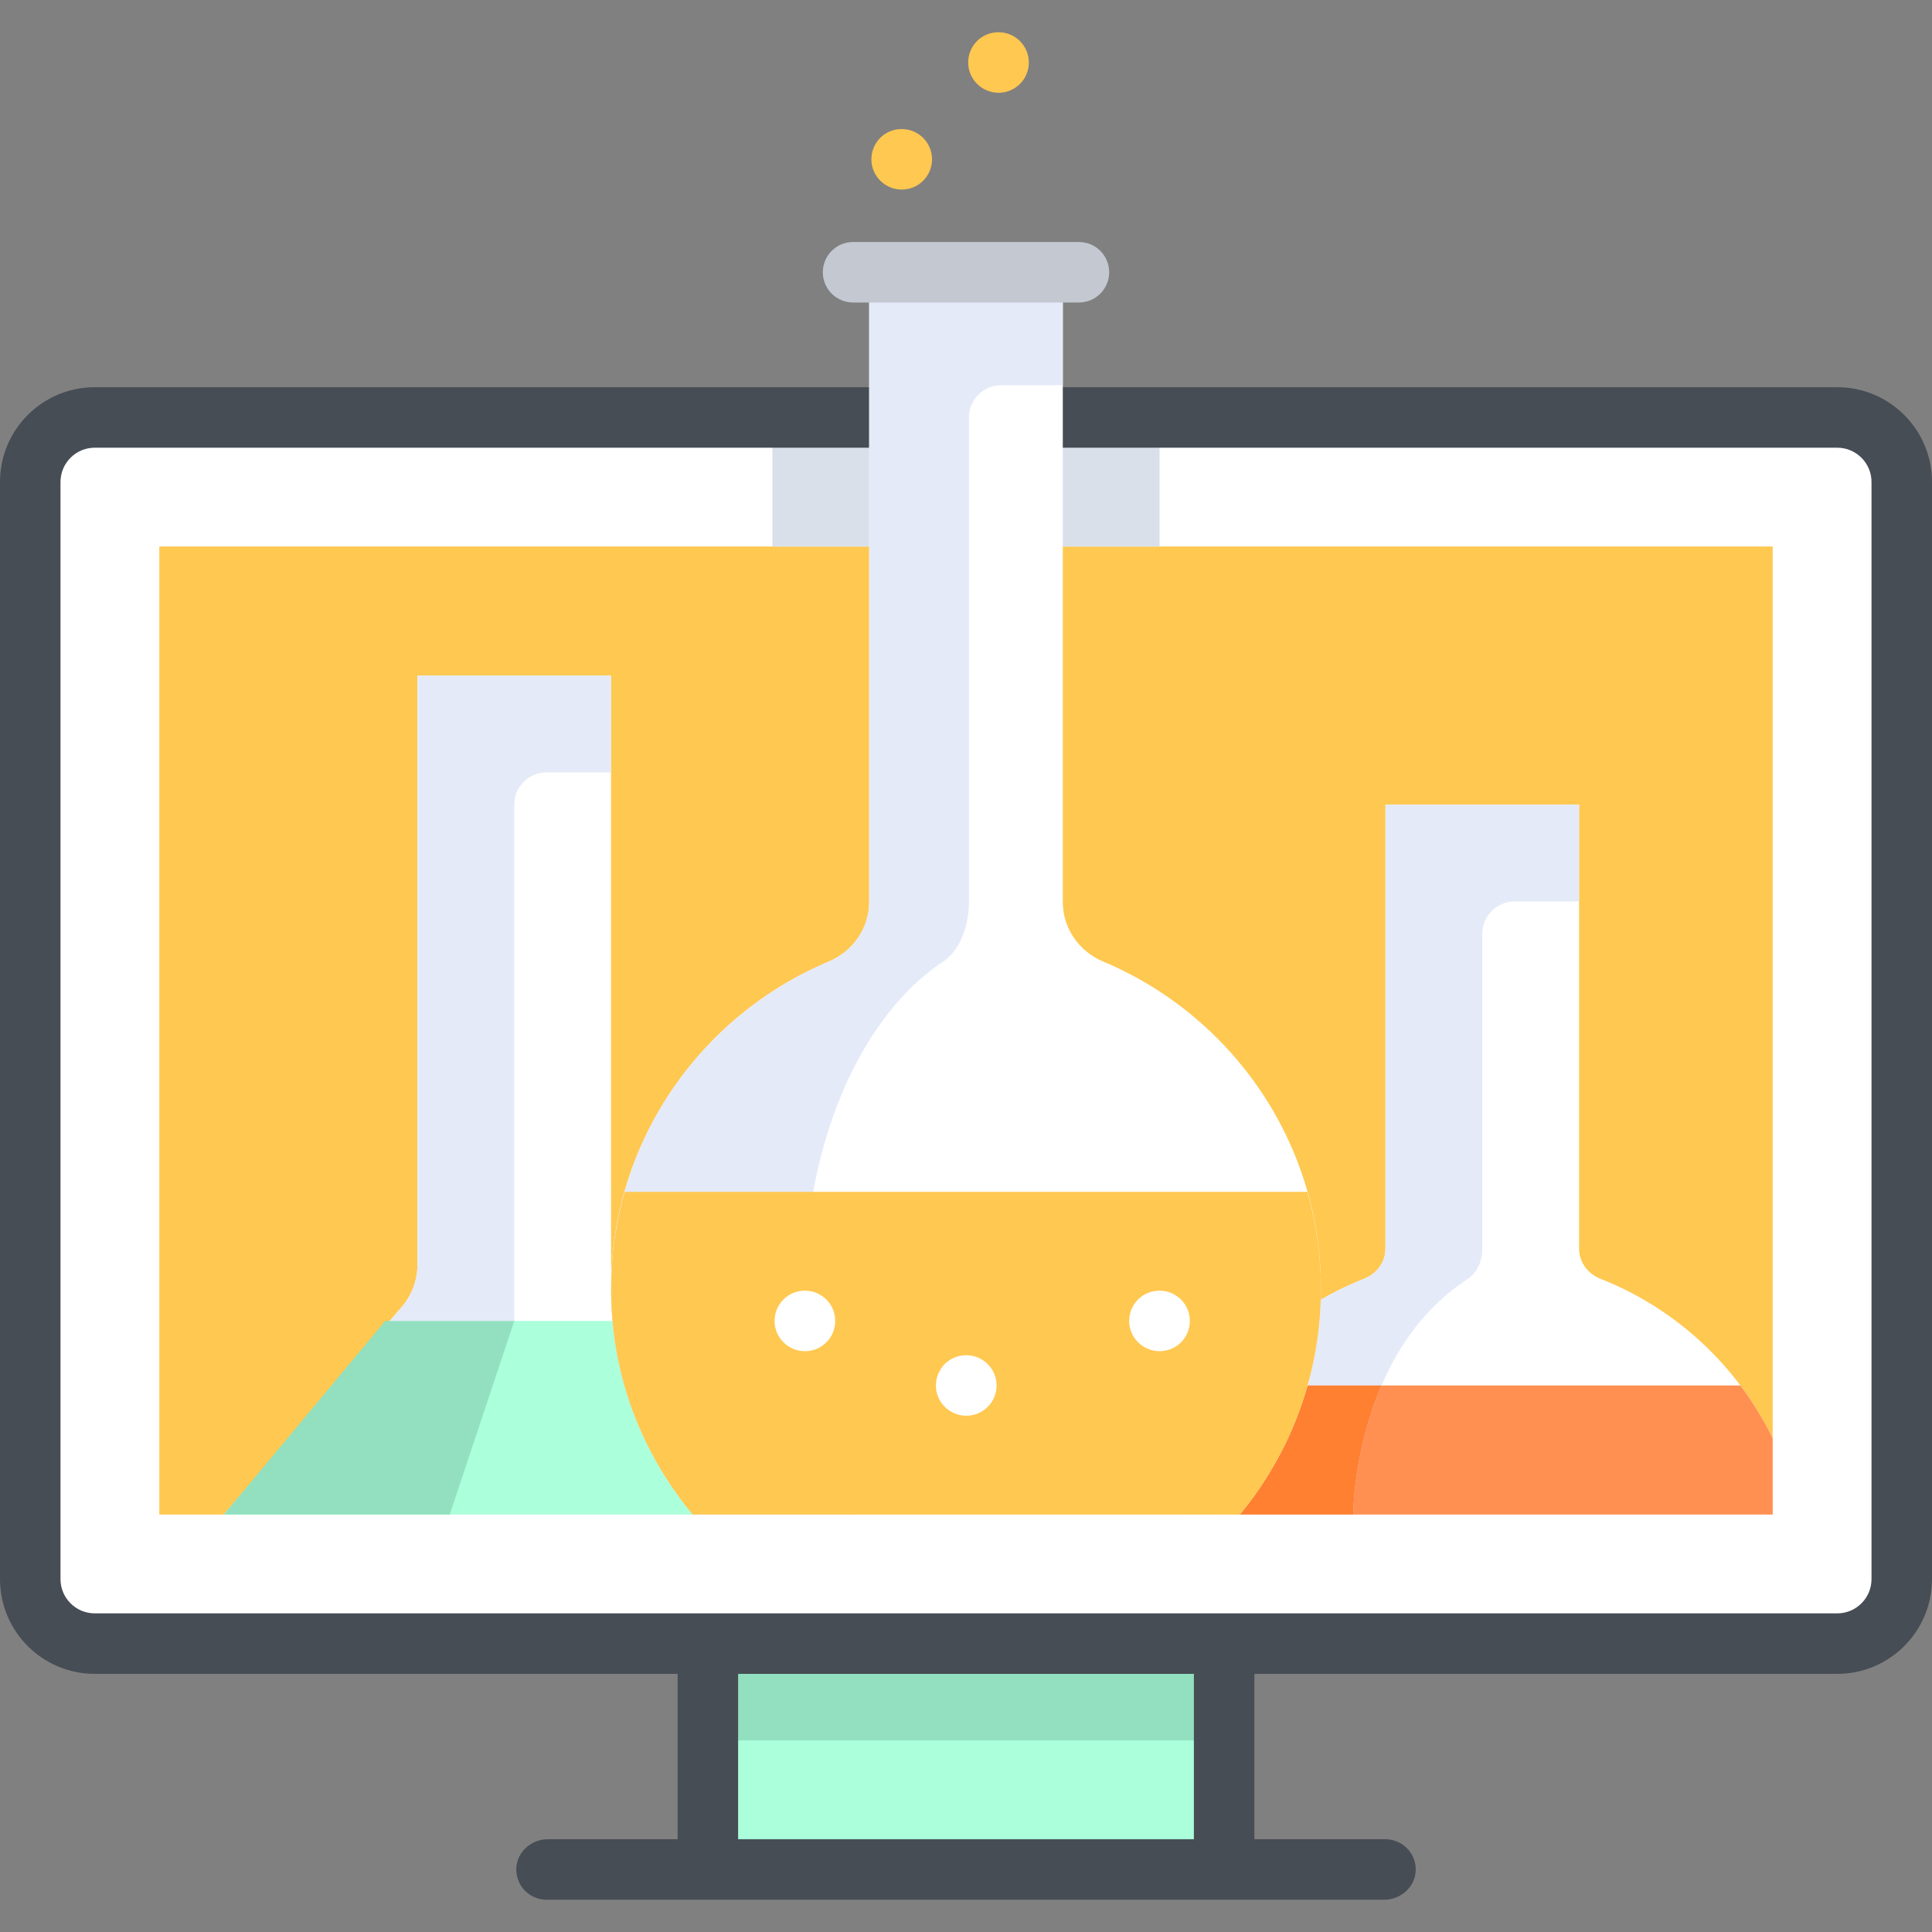 <?xml version="1.0" encoding="iso-8859-1"?>
<!-- Generator: Adobe Illustrator 19.0.0, SVG Export Plug-In . SVG Version: 6.00 Build 0)  -->
<svg version="1.1" id="Capa_1" xmlns="http://www.w3.org/2000/svg" xmlns:xlink="http://www.w3.org/1999/xlink" x="0px" y="0px"
	 viewBox="0 0 512 512" style="enable-background:new 0 0 512 512;" xml:space="preserve">
<rect x="0" y="0" width="512" height="512" fill="#808080" stroke="none"/>
<path style="fill:#FFFFFF;" d="M486.881,435.574H25.119c-9.446,0-17.102-7.656-17.102-17.102V127.733
	c0-9.446,7.656-17.102,17.102-17.102h461.762c9.446,0,17.102,7.656,17.102,17.102v290.739
	C503.983,427.918,496.327,435.574,486.881,435.574z"/>
<rect x="42.221" y="144.835" style="fill:#FFC850;" width="427.557" height="256.534"/>
<g>
	<path style="fill:#FFFFFF;" d="M213.244,401.37l-47.191-55.068c-2.656-3.1-4.116-7.046-4.116-11.128V179.04H110.63v156.132
		c0,4.082-1.46,8.03-4.116,11.128L59.324,401.37H213.244z"/>
	<path style="fill:#FFFFFF;" d="M315.858,401.37h153.921l-0.009-20.229c-9.334-19.198-25.643-34.378-45.631-42.25
		c-3.354-1.321-5.667-4.406-5.667-8.01V213.244h-51.307V330.88c0,3.604-2.314,6.69-5.667,8.01
		c-19.987,7.872-36.296,23.053-45.631,42.25"/>
</g>
<rect x="187.591" y="435.574" style="fill:#ABFFDB;" width="136.818" height="59.858"/>
<rect x="187.591" y="435.574" style="fill:#92E0C0;" width="136.818" height="25.653"/>
<rect x="204.693" y="110.63" style="fill:#DAE0EA;" width="102.614" height="34.205"/>
<path style="fill:#FF9052;" d="M461.216,367.165H332.96v34.205h136.818l-0.009-20.229
	C467.365,376.195,464.49,371.522,461.216,367.165z"/>
<path style="fill:#E4EAF8;" d="M418.472,213.244h-51.307V330.88c0,3.604-2.314,6.689-5.667,8.01
	c-19.987,7.872-36.296,23.053-45.631,42.25l-0.009,20.229h42.756c0,0,0-42.756,30.426-62.479c2.179-1.413,3.779-4.406,3.779-8.01
	v-83.431c0-4.722,3.829-8.551,8.551-8.551h17.102V213.244z"/>
<path style="fill:#FF8031;" d="M324.409,367.165v34.205h34.205c0,0,0.006-16.805,7.505-34.205H324.409z"/>
<polygon style="fill:#ABFFDB;" points="103.29,350.063 59.324,401.37 213.244,401.37 169.277,350.063 "/>
<polygon style="fill:#92E0C0;" points="136.284,350.063 119.182,401.37 59.324,401.37 102.079,350.063 "/>
<path style="fill:#FFFFFF;" d="M161.937,179.04h-12.827H161.937z"/>
<g>
	<polygon style="fill:#E4EAF8;" points="110.63,179.04 110.63,179.04 149.111,179.04 	"/>
	<path style="fill:#E4EAF8;" d="M136.284,213.244c0-4.722,3.829-8.551,8.551-8.551h17.102V179.04h-12.827h-38.48l0,0v156.132
		c0,4.082-1.46,8.03-4.116,11.128l-3.224,3.761h32.994V213.244z"/>
</g>
<path style="fill:#FEA82F;" d="M165.558,315.858c-0.002,0.006-0.002,0.013-0.004,0.019c-0.76,2.681-1.391,5.415-1.919,8.186
	c-0.052,0.28-0.105,0.559-0.155,0.841c-0.447,2.461-0.775,4.96-1.025,7.482c-0.051,0.528-0.117,1.052-0.159,1.583
	c-0.191,2.316-0.262,4.667-0.281,7.029c-0.004,0.662-0.045,1.315-0.035,1.98c0.038,2.915,0.195,5.858,0.51,8.83
	c0.003,0.022,0.002,0.045,0.004,0.067c0.497,4.645,1.347,9.198,2.519,13.629c2.32,8.757,5.912,17.038,10.549,24.639
	c0.055,0.089,0.099,0.183,0.154,0.27c2.358,3.836,4.984,7.497,7.852,10.954h43.442c-7.299-13.828-12.146-30.921-13.41-49.494
	c-0.857-12.599-0.088-24.729,1.951-36.017h-49.992V315.858z"/>
<g>
	<path style="fill:#FFC850;" d="M264.637,24.585c4.427,0,8.017-3.589,8.017-8.017s-3.589-8.017-8.017-8.017h-0.086
		c-4.427,0-7.974,3.589-7.974,8.017S260.209,24.585,264.637,24.585z"/>
	<path style="fill:#FFC850;" d="M238.983,50.238c4.427,0,8.017-3.589,8.017-8.017s-3.589-8.017-8.017-8.017h-0.086
		c-4.427,0-7.974,3.589-7.974,8.017S234.556,50.238,238.983,50.238z"/>
</g>
<path style="fill:#474D54;" d="M486.881,102.614H279.515c-4.427,0-8.017,3.589-8.017,8.017l0,0c0,4.427,3.589,8.017,8.017,8.017
	h207.366c5.017,0,9.086,4.068,9.086,9.086v290.739c0,5.017-4.068,9.086-9.086,9.086H25.119c-5.017,0-9.086-4.068-9.086-9.086
	V127.733c0-5.017,4.068-9.086,9.086-9.086h207.366c4.427,0,8.017-3.589,8.017-8.017l0,0c0-4.427-3.589-8.017-8.017-8.017H25.119
	C11.246,102.614,0,113.86,0,127.733v290.739c0,13.873,11.246,25.119,25.119,25.119h154.457v43.825h-34.406
	c-4.39,0-8.218,3.382-8.349,7.77c-0.137,4.54,3.504,8.264,8.013,8.264h221.994c4.39,0,8.218-3.382,8.349-7.77
	c0.137-4.54-3.504-8.264-8.013-8.264h-34.739v-43.825h154.455c13.873,0,25.119-11.246,25.119-25.119V127.733
	C512,113.86,500.754,102.614,486.881,102.614z M316.392,487.415H195.61v-43.825h120.783V487.415z"/>
<path style="fill:#FFFFFF;" d="M292.361,254.829c-6.424-2.695-10.707-8.838-10.707-15.804V76.426h-51.307v162.592
	c0,6.986-4.313,13.125-10.753,15.831c-36.82,15.47-61.744,53.626-57.1,97.027c1.988,18.583,9.61,35.685,21.09,49.517l144.975-0.019
	c13.434-16.263,21.504-37.121,21.504-59.861C350.063,302.465,326.243,269.044,292.361,254.829z"/>
<path style="fill:#E4EAF8;" d="M230.347,76.426v162.59c0,6.986-4.312,13.126-10.753,15.831c-36.82,15.47-61.744,53.626-57.1,97.027
	c1.988,18.583,9.61,35.685,21.09,49.517l43.432-0.005c-7.304-13.831-12.154-30.931-13.419-49.511
	c-2.954-43.4,12.905-81.558,36.337-97.027c4.098-2.706,6.842-8.845,6.842-15.831V110.63c0-4.722,3.829-8.551,8.551-8.551h16.326
	V76.426H230.347z"/>
<path style="fill:#C3C8D1;" d="M285.929,80.167h-59.858c-4.427,0-8.017-3.589-8.017-8.017l0,0c0-4.427,3.589-8.017,8.017-8.017
	h59.858c4.427,0,8.017,3.589,8.017,8.017l0,0C293.946,76.578,290.356,80.167,285.929,80.167z"/>
<path style="fill:#FFC850;" d="M162.493,351.875c1.987,18.573,9.604,35.667,21.074,49.494h144.994
	c13.431-16.262,21.501-37.118,21.501-59.858c0-8.905-1.294-17.495-3.61-25.653H165.558
	C162.355,327.147,161.146,339.276,162.493,351.875z"/>
<g>
	<path style="fill:#FFFFFF;" d="M213.33,342.046h-0.086c-4.427,0-7.974,3.589-7.974,8.017c0,4.427,3.632,8.017,8.059,8.017
		s8.017-3.589,8.017-8.017C221.346,345.635,217.757,342.046,213.33,342.046z"/>
	<path style="fill:#FFFFFF;" d="M307.307,342.046h-0.085c-4.427,0-7.974,3.589-7.974,8.017c0,4.427,3.632,8.017,8.059,8.017
		c4.427,0,8.017-3.589,8.017-8.017C315.324,345.635,311.734,342.046,307.307,342.046z"/>
	<path style="fill:#FFFFFF;" d="M256.086,359.148H256c-4.427,0-7.974,3.589-7.974,8.017c0,4.427,3.632,8.017,8.059,8.017
		c4.427,0,8.017-3.589,8.017-8.017C264.102,362.738,260.513,359.148,256.086,359.148z"/>
</g>
<g>
</g>
<g>
</g>
<g>
</g>
<g>
</g>
<g>
</g>
<g>
</g>
<g>
</g>
<g>
</g>
<g>
</g>
<g>
</g>
<g>
</g>
<g>
</g>
<g>
</g>
<g>
</g>
<g>
</g>
</svg>
